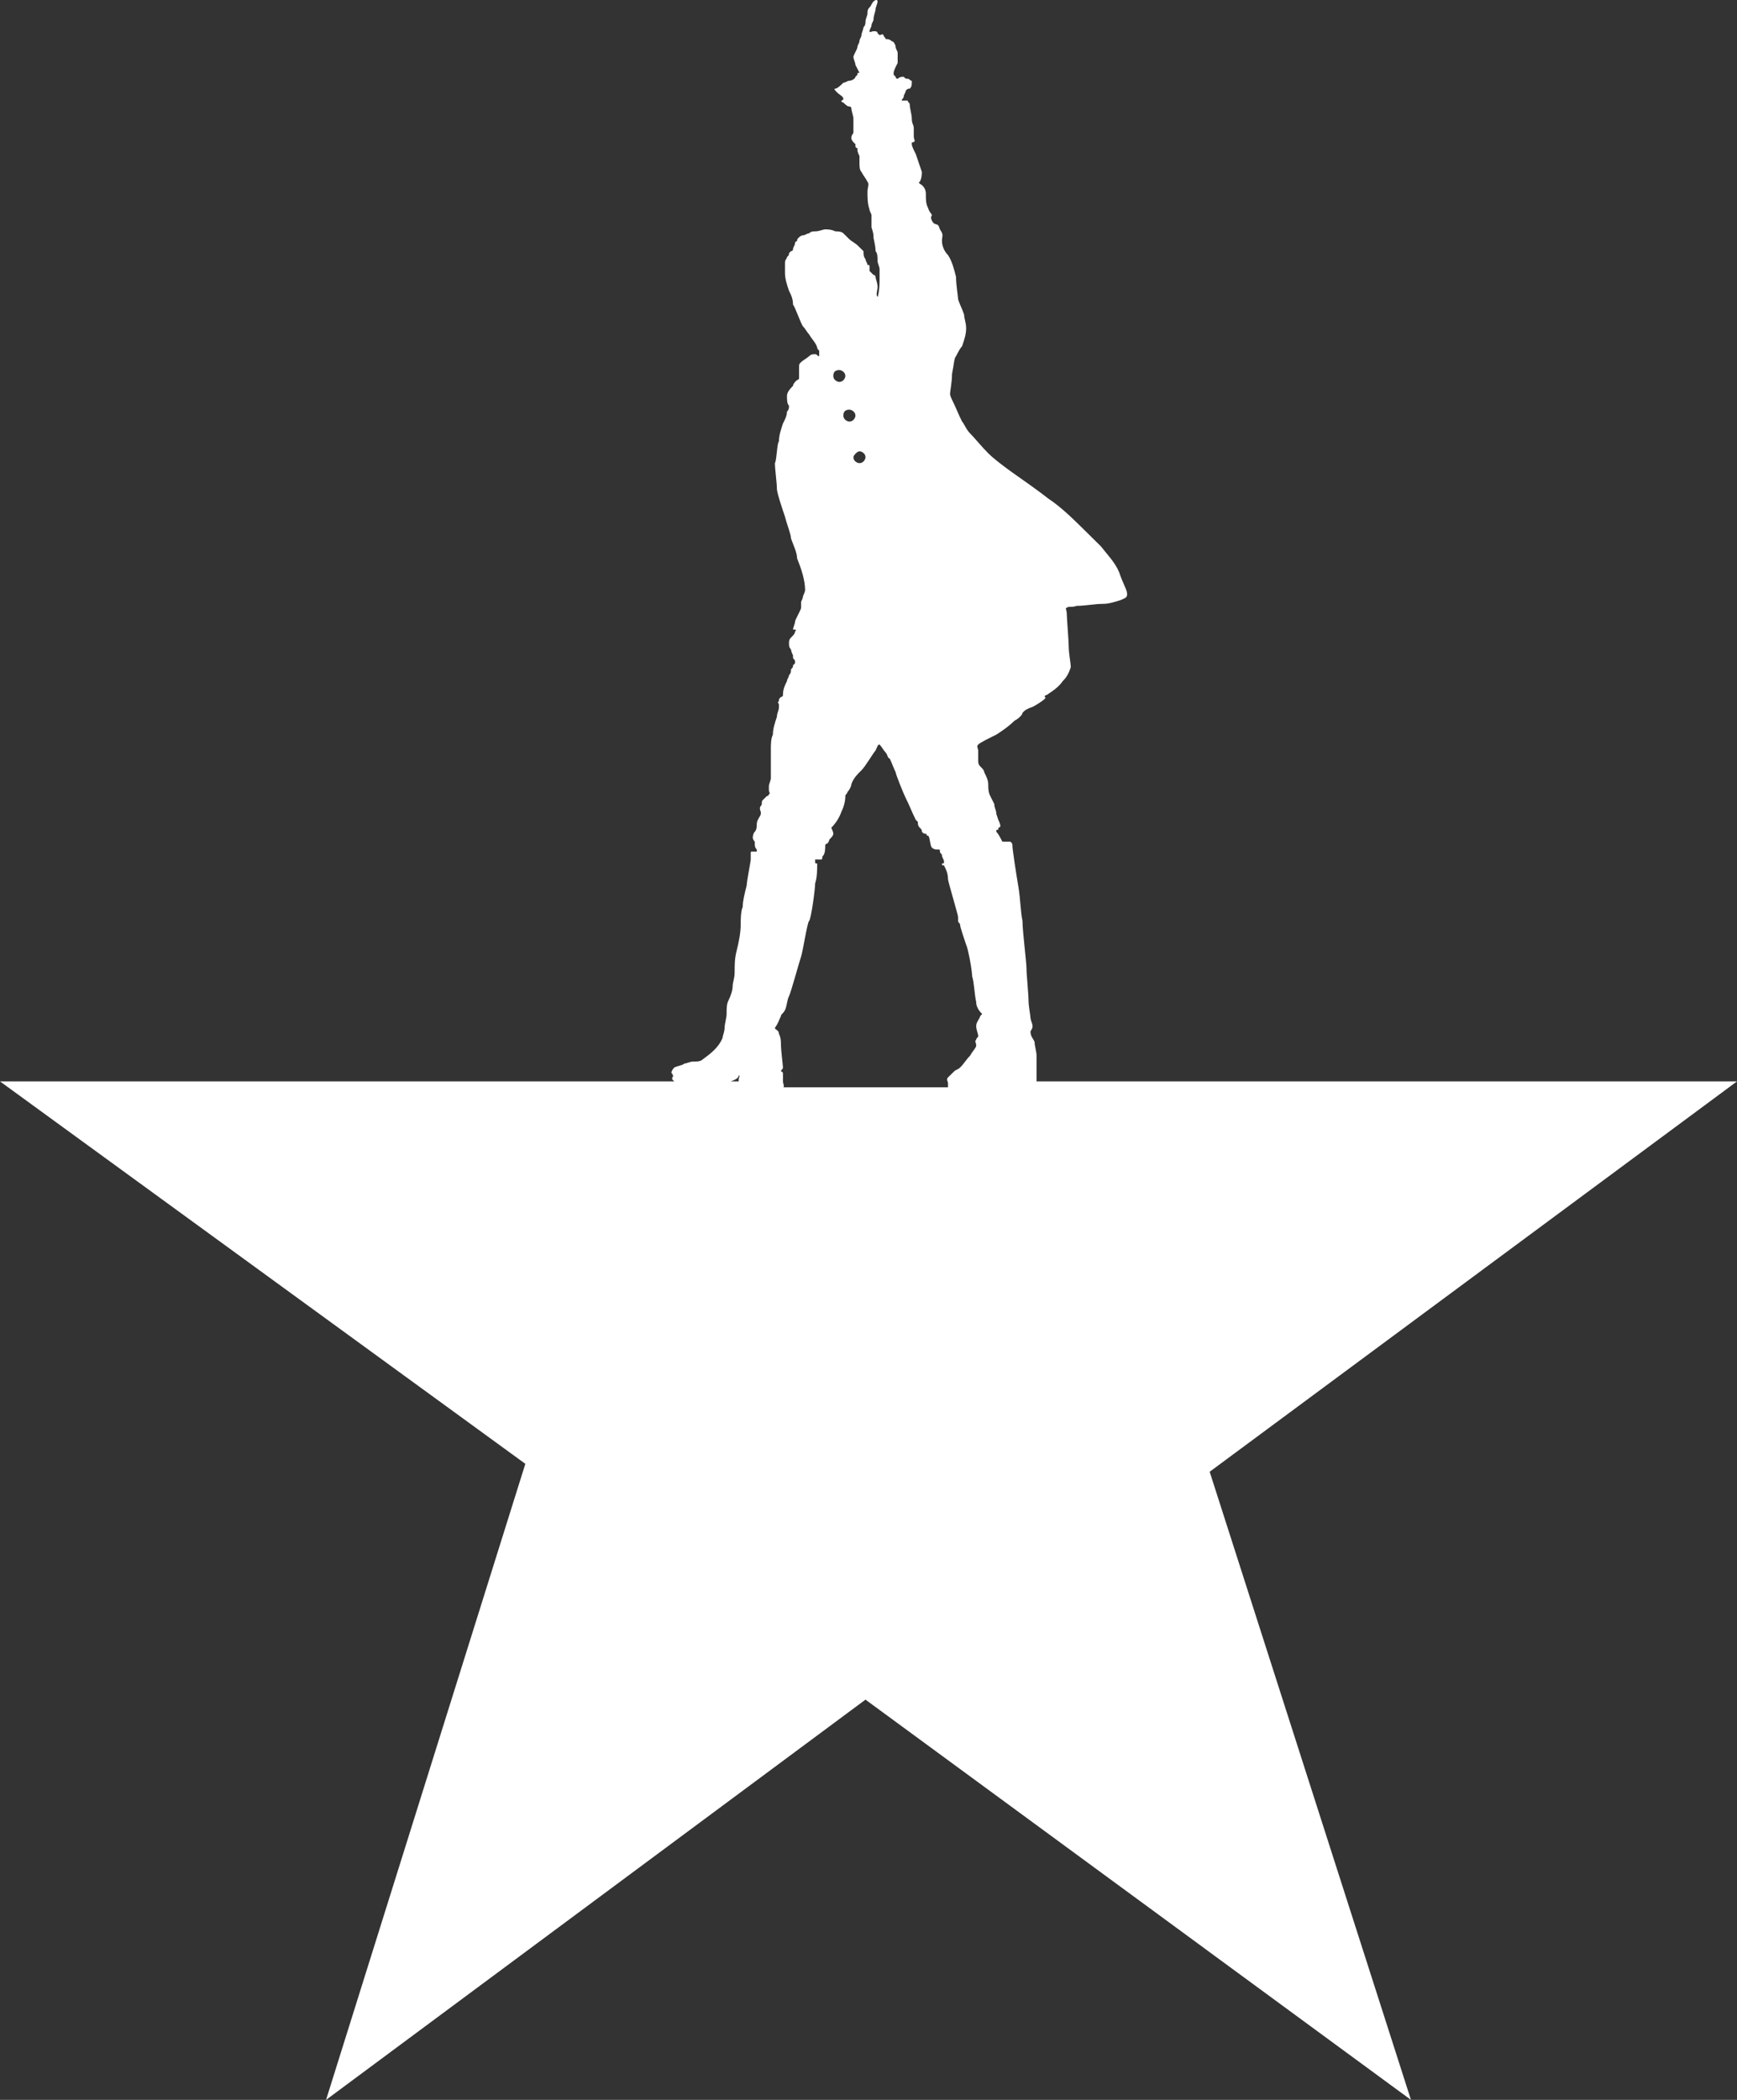 <svg width="48" height="58" viewBox="0 0 48 58" fill="none" xmlns="http://www.w3.org/2000/svg">
<rect x="0" y="0" width="48" height="58" fill="#333333" stroke="none"/>
<path d="M48 29.869H28.644V29.157C28.644 29.048 28.589 28.884 28.589 28.774C28.533 28.665 28.477 28.61 28.477 28.501C28.477 28.446 28.533 28.446 28.533 28.336C28.533 28.282 28.477 28.172 28.477 28.117C28.477 28.063 28.422 27.789 28.422 27.625C28.422 27.461 28.366 26.913 28.366 26.749C28.366 26.585 28.255 25.709 28.255 25.436C28.199 25.162 28.199 24.834 28.144 24.505C28.088 24.177 27.977 23.465 27.977 23.356C27.977 23.301 27.977 23.301 27.921 23.247H27.699C27.643 23.137 27.587 23.028 27.532 22.973C27.532 22.918 27.532 22.918 27.587 22.918V22.863C27.587 22.863 27.643 22.863 27.643 22.809C27.643 22.754 27.587 22.645 27.587 22.645L27.532 22.48C27.532 22.371 27.476 22.316 27.476 22.207C27.421 22.097 27.421 22.097 27.365 21.988C27.309 21.878 27.309 21.769 27.309 21.659C27.309 21.55 27.254 21.44 27.198 21.331C27.198 21.276 27.142 21.221 27.087 21.167C27.031 21.112 27.031 21.057 27.031 21.003V20.729C27.031 20.674 26.976 20.619 27.031 20.565C27.087 20.51 27.309 20.401 27.532 20.291C27.699 20.182 27.866 20.072 28.032 19.908C28.144 19.853 28.255 19.744 28.255 19.689C28.311 19.634 28.311 19.634 28.311 19.634C28.311 19.634 28.366 19.58 28.533 19.525C28.644 19.47 28.811 19.361 28.867 19.306C28.922 19.251 28.867 19.251 28.867 19.251C28.867 19.197 28.922 19.197 28.922 19.197C29.089 19.087 29.256 18.978 29.367 18.813C29.479 18.704 29.534 18.595 29.59 18.43C29.59 18.321 29.534 18.047 29.534 17.883C29.534 17.719 29.479 17.062 29.479 16.953C29.479 16.843 29.423 16.788 29.479 16.788C29.534 16.734 29.59 16.788 29.757 16.734C29.979 16.734 30.257 16.679 30.48 16.679C30.647 16.679 30.813 16.624 30.98 16.57C31.091 16.515 31.147 16.515 31.147 16.405C31.147 16.296 31.036 16.132 30.925 15.803C30.813 15.53 30.591 15.311 30.424 15.092C30.257 14.928 30.09 14.763 29.924 14.599C29.645 14.325 29.312 13.997 28.978 13.778C28.7 13.559 28.311 13.286 27.921 13.012C27.699 12.848 27.476 12.684 27.309 12.52C27.142 12.355 26.92 12.082 26.809 11.972C26.698 11.863 26.642 11.698 26.586 11.644C26.475 11.425 26.419 11.261 26.308 11.042C26.253 10.932 26.253 10.878 26.253 10.878C26.253 10.823 26.308 10.549 26.308 10.33C26.364 10.057 26.364 9.892 26.419 9.838C26.475 9.728 26.531 9.619 26.586 9.564C26.642 9.4 26.698 9.236 26.698 9.071C26.698 8.907 26.642 8.798 26.642 8.688C26.586 8.524 26.475 8.305 26.475 8.251C26.475 8.196 26.419 7.867 26.419 7.649C26.364 7.43 26.308 7.211 26.197 7.046C26.086 6.937 26.03 6.773 26.03 6.663C26.03 6.499 26.086 6.499 25.974 6.335C25.919 6.171 25.919 6.226 25.808 6.171C25.752 6.116 25.696 6.007 25.752 5.952C25.752 5.897 25.696 5.897 25.641 5.733C25.585 5.623 25.585 5.514 25.585 5.35C25.585 5.24 25.529 5.131 25.418 5.076C25.363 5.021 25.418 5.021 25.418 5.021C25.474 4.912 25.474 4.803 25.474 4.748C25.418 4.584 25.363 4.419 25.307 4.255C25.251 4.146 25.196 4.036 25.196 3.982C25.196 3.927 25.196 3.927 25.251 3.927C25.307 3.872 25.251 3.872 25.251 3.763V3.544C25.251 3.434 25.196 3.434 25.196 3.27C25.196 3.161 25.14 2.996 25.14 2.887C25.14 2.832 25.085 2.832 25.085 2.778H24.918C24.918 2.723 24.973 2.723 24.973 2.668C24.973 2.613 25.029 2.559 25.029 2.504C25.085 2.449 25.085 2.449 25.14 2.449C25.196 2.394 25.196 2.34 25.196 2.285V2.23C25.14 2.23 25.14 2.176 25.085 2.176C25.029 2.176 25.029 2.176 24.973 2.121C24.918 2.121 24.862 2.121 24.806 2.176C24.751 2.176 24.751 2.121 24.751 2.121C24.695 2.066 24.695 2.066 24.695 2.066V2.011C24.695 1.957 24.751 1.847 24.806 1.738C24.806 1.628 24.806 1.519 24.806 1.464C24.806 1.409 24.751 1.355 24.751 1.3C24.751 1.245 24.695 1.136 24.64 1.136C24.584 1.081 24.528 1.081 24.473 1.081C24.473 1.026 24.417 1.026 24.417 0.971C24.361 0.917 24.361 0.971 24.306 0.971L24.25 0.917C24.25 0.862 24.195 0.862 24.139 0.862C24.083 0.862 24.028 0.917 24.028 0.862C24.028 0.807 24.083 0.753 24.083 0.698C24.083 0.643 24.139 0.588 24.139 0.534C24.139 0.424 24.195 0.315 24.195 0.26C24.195 0.205 24.25 0.096 24.25 0.041C24.25 -0.014 24.195 -0.014 24.139 0.041C24.083 0.096 24.083 0.151 24.028 0.205C23.972 0.26 23.972 0.315 23.972 0.369C23.972 0.424 23.917 0.534 23.917 0.588C23.917 0.643 23.917 0.698 23.861 0.753C23.861 0.807 23.805 0.917 23.805 0.971C23.805 1.026 23.75 1.081 23.75 1.136C23.75 1.19 23.694 1.245 23.694 1.3C23.694 1.355 23.583 1.519 23.583 1.573C23.583 1.628 23.639 1.738 23.639 1.792L23.75 2.011C23.694 2.011 23.694 2.011 23.694 2.066L23.639 2.121C23.639 2.176 23.527 2.23 23.472 2.23C23.416 2.23 23.36 2.285 23.305 2.285C23.249 2.34 23.138 2.449 23.082 2.449C23.027 2.449 23.082 2.504 23.138 2.559C23.194 2.613 23.305 2.668 23.305 2.723C23.305 2.778 23.249 2.778 23.249 2.778C23.249 2.832 23.305 2.832 23.305 2.832C23.36 2.887 23.416 2.942 23.472 2.942C23.527 2.942 23.527 2.996 23.527 2.996C23.527 3.051 23.583 3.215 23.583 3.27V3.653C23.583 3.708 23.527 3.708 23.527 3.817C23.527 3.872 23.583 3.927 23.583 3.927L23.639 3.982V4.036C23.639 4.036 23.639 4.091 23.694 4.091V4.146C23.694 4.201 23.75 4.31 23.75 4.31V4.474C23.75 4.584 23.75 4.693 23.805 4.748C23.861 4.857 23.917 4.912 23.972 5.021C24.028 5.076 23.972 5.186 23.972 5.295C23.972 5.459 23.972 5.623 24.028 5.788C24.028 5.842 24.083 5.897 24.083 5.952C24.083 6.061 24.083 6.171 24.083 6.28C24.139 6.444 24.139 6.499 24.139 6.554C24.139 6.609 24.195 6.773 24.195 6.937C24.25 6.992 24.25 7.101 24.25 7.211C24.25 7.265 24.306 7.375 24.306 7.43C24.306 7.539 24.306 7.649 24.306 7.758C24.306 8.032 24.25 8.251 24.25 8.196C24.195 8.141 24.25 8.032 24.25 7.922C24.25 7.813 24.195 7.703 24.195 7.649C24.195 7.594 24.139 7.594 24.139 7.594L24.083 7.539L24.028 7.484V7.375C24.028 7.32 24.028 7.32 23.972 7.32C23.972 7.265 23.917 7.211 23.917 7.156C23.861 7.101 23.861 6.992 23.861 6.937C23.805 6.882 23.75 6.828 23.694 6.773C23.639 6.718 23.527 6.663 23.472 6.609C23.416 6.554 23.36 6.499 23.305 6.444C23.249 6.39 23.138 6.39 23.082 6.39C22.971 6.335 22.86 6.335 22.804 6.335C22.749 6.335 22.637 6.39 22.526 6.39C22.47 6.39 22.415 6.39 22.359 6.444C22.304 6.444 22.248 6.499 22.192 6.499C22.137 6.499 22.081 6.554 22.081 6.554C22.026 6.609 22.026 6.609 22.026 6.663C21.97 6.663 21.97 6.718 21.97 6.718C21.97 6.773 21.914 6.828 21.914 6.882C21.914 6.937 21.859 6.937 21.859 6.937C21.803 6.992 21.803 6.992 21.803 6.992C21.803 7.046 21.803 7.046 21.747 7.101C21.747 7.156 21.692 7.156 21.692 7.265V7.539C21.692 7.703 21.747 7.867 21.803 8.032C21.859 8.141 21.914 8.251 21.914 8.415C21.97 8.469 22.137 8.962 22.192 9.017C22.248 9.071 22.304 9.181 22.359 9.236C22.415 9.345 22.582 9.509 22.582 9.619C22.637 9.674 22.582 9.674 22.637 9.674V9.838C22.582 9.838 22.582 9.783 22.526 9.783C22.47 9.783 22.415 9.783 22.359 9.838C22.304 9.892 22.192 9.947 22.137 10.002C22.081 10.057 22.081 10.057 22.081 10.166V10.44C22.081 10.495 22.026 10.495 22.026 10.495C21.97 10.549 21.914 10.604 21.914 10.659C21.859 10.713 21.747 10.823 21.747 10.932C21.747 11.042 21.747 11.151 21.803 11.206C21.803 11.261 21.803 11.315 21.747 11.37C21.747 11.48 21.692 11.589 21.636 11.698C21.581 11.863 21.525 12.027 21.525 12.191C21.469 12.246 21.469 12.684 21.414 12.793C21.414 12.957 21.469 13.34 21.469 13.505C21.469 13.614 21.636 14.107 21.692 14.271C21.747 14.49 21.859 14.763 21.859 14.873C21.914 15.037 22.026 15.256 22.026 15.42C22.137 15.694 22.248 16.022 22.248 16.296C22.248 16.351 22.192 16.46 22.192 16.46C22.192 16.515 22.137 16.624 22.137 16.624V16.788C22.137 16.843 21.97 17.117 21.97 17.172C21.97 17.226 21.914 17.336 21.914 17.39H21.97C21.97 17.39 22.026 17.39 21.97 17.445C21.97 17.5 21.914 17.555 21.859 17.609C21.803 17.664 21.803 17.719 21.803 17.773C21.803 17.828 21.803 17.883 21.859 17.938C21.859 17.992 21.914 18.102 21.914 18.102V18.157C21.914 18.211 21.97 18.211 21.97 18.266V18.321L21.914 18.376C21.914 18.43 21.914 18.43 21.859 18.485C21.859 18.54 21.859 18.595 21.803 18.649C21.803 18.704 21.747 18.759 21.747 18.813C21.692 18.923 21.636 19.032 21.636 19.197C21.636 19.251 21.581 19.251 21.581 19.251C21.525 19.306 21.525 19.306 21.525 19.361C21.469 19.415 21.525 19.415 21.525 19.47V19.525C21.525 19.634 21.469 19.689 21.469 19.799C21.414 19.963 21.358 20.127 21.358 20.291C21.302 20.401 21.302 20.565 21.302 20.674V21.495C21.302 21.55 21.247 21.659 21.247 21.714V21.823C21.247 21.878 21.302 21.933 21.247 21.933C21.247 21.988 21.191 21.988 21.191 21.988L21.08 22.097C21.024 22.152 21.08 22.207 21.024 22.261C20.969 22.316 21.024 22.426 21.024 22.426V22.48C21.024 22.535 20.913 22.645 20.913 22.754C20.913 22.809 20.913 22.918 20.858 22.973C20.802 23.028 20.802 23.137 20.802 23.137C20.802 23.192 20.858 23.247 20.858 23.247V23.301C20.858 23.356 20.858 23.411 20.913 23.465V23.52H20.802C20.746 23.52 20.746 23.52 20.746 23.575V23.739C20.746 23.794 20.635 24.341 20.635 24.451C20.579 24.669 20.524 24.888 20.524 25.053C20.468 25.162 20.468 25.436 20.468 25.545C20.468 25.764 20.413 26.038 20.357 26.257C20.301 26.476 20.301 26.64 20.301 26.859C20.301 27.023 20.246 27.132 20.246 27.242C20.246 27.351 20.19 27.515 20.134 27.625C20.079 27.734 20.079 27.844 20.079 28.008C20.079 28.117 20.023 28.282 20.023 28.391C20.023 28.501 19.968 28.61 19.968 28.665C19.856 28.938 19.634 29.103 19.411 29.267C19.356 29.322 19.244 29.322 19.133 29.322C19.078 29.322 18.966 29.376 18.911 29.376C18.855 29.431 18.744 29.431 18.633 29.486C18.577 29.541 18.521 29.65 18.577 29.65C18.577 29.705 18.633 29.705 18.577 29.759V29.814L18.633 29.869H0L14.517 40.432L9.01 58L23.917 46.945L38.99 58L33.428 40.651L48 29.869ZM23.75 12.465C23.805 12.465 23.917 12.52 23.917 12.629C23.917 12.684 23.861 12.793 23.75 12.793C23.694 12.793 23.583 12.738 23.583 12.629C23.583 12.574 23.694 12.465 23.75 12.465ZM23.472 11.315C23.527 11.315 23.639 11.37 23.639 11.48C23.639 11.534 23.583 11.644 23.472 11.644C23.416 11.644 23.305 11.589 23.305 11.48C23.305 11.37 23.36 11.315 23.472 11.315C23.416 11.315 23.416 11.315 23.472 11.315ZM23.194 10.221C23.249 10.221 23.36 10.275 23.36 10.385C23.36 10.44 23.305 10.549 23.194 10.549C23.138 10.549 23.027 10.495 23.027 10.385C23.027 10.275 23.082 10.221 23.194 10.221ZM21.581 28.063C21.581 28.008 21.636 28.008 21.692 27.899C21.747 27.789 21.747 27.625 21.803 27.515C21.859 27.406 22.081 26.585 22.137 26.421C22.192 26.257 22.304 25.49 22.359 25.436C22.415 25.381 22.526 24.56 22.526 24.396C22.582 24.232 22.582 24.013 22.582 23.849C22.526 23.849 22.526 23.849 22.526 23.794V23.739H22.693C22.749 23.739 22.693 23.684 22.749 23.63C22.804 23.575 22.804 23.411 22.804 23.356C22.804 23.301 22.86 23.301 22.86 23.301C22.86 23.301 22.915 23.247 22.915 23.192C22.971 23.137 23.027 23.082 23.027 23.028C23.027 22.973 22.971 22.863 22.971 22.863C23.082 22.754 23.194 22.59 23.249 22.426C23.305 22.316 23.36 22.152 23.36 21.988C23.36 21.933 23.416 21.933 23.416 21.878C23.472 21.823 23.527 21.714 23.527 21.659C23.583 21.495 23.694 21.386 23.805 21.276C23.917 21.167 24.139 20.784 24.195 20.729C24.25 20.619 24.25 20.565 24.306 20.565C24.361 20.619 24.417 20.729 24.473 20.784C24.528 20.838 24.528 20.948 24.584 20.948C24.64 21.057 24.695 21.221 24.751 21.331C24.751 21.386 24.973 21.933 25.029 22.043C25.14 22.261 25.196 22.426 25.307 22.645L25.363 22.699C25.363 22.754 25.363 22.809 25.418 22.863C25.474 22.918 25.474 22.918 25.474 22.973C25.529 23.028 25.529 23.028 25.585 23.028C25.641 23.082 25.585 23.082 25.641 23.082C25.696 23.082 25.696 23.356 25.752 23.411C25.808 23.465 25.863 23.465 25.919 23.465C25.974 23.465 25.974 23.465 25.974 23.52C25.974 23.575 26.03 23.575 26.03 23.63C26.03 23.684 26.086 23.739 26.086 23.794C26.086 23.849 26.086 23.849 26.03 23.849C26.03 23.903 26.03 23.903 26.086 23.903C26.141 24.013 26.197 24.122 26.197 24.286C26.197 24.341 26.475 25.271 26.475 25.326V25.436C26.475 25.49 26.531 25.491 26.531 25.545C26.531 25.6 26.642 25.928 26.698 26.093C26.753 26.202 26.864 26.804 26.864 26.968C26.92 27.132 26.92 27.406 26.976 27.68C26.976 27.789 27.031 27.899 27.142 28.008L27.087 28.063C27.087 28.117 26.976 28.227 26.976 28.336C26.976 28.446 27.031 28.555 27.031 28.61C27.031 28.665 26.976 28.665 26.976 28.72C26.92 28.774 26.976 28.774 26.976 28.884C26.976 28.938 26.864 29.048 26.809 29.157C26.698 29.267 26.642 29.376 26.531 29.486C26.475 29.541 26.419 29.541 26.364 29.595C26.308 29.65 26.253 29.705 26.197 29.759C26.141 29.814 26.197 29.869 26.197 29.924V30.033H21.636C21.692 30.033 21.636 29.924 21.636 29.869V29.65C21.636 29.65 21.636 29.595 21.581 29.595C21.581 29.541 21.636 29.541 21.636 29.486C21.636 29.431 21.581 28.993 21.581 28.884C21.581 28.774 21.581 28.665 21.525 28.555C21.525 28.446 21.414 28.446 21.414 28.391C21.525 28.227 21.525 28.172 21.581 28.063ZM20.413 29.705C20.468 29.705 20.413 29.759 20.413 29.814V29.869H20.19C20.357 29.814 20.413 29.759 20.413 29.705Z" fill="white"/>
</svg>
